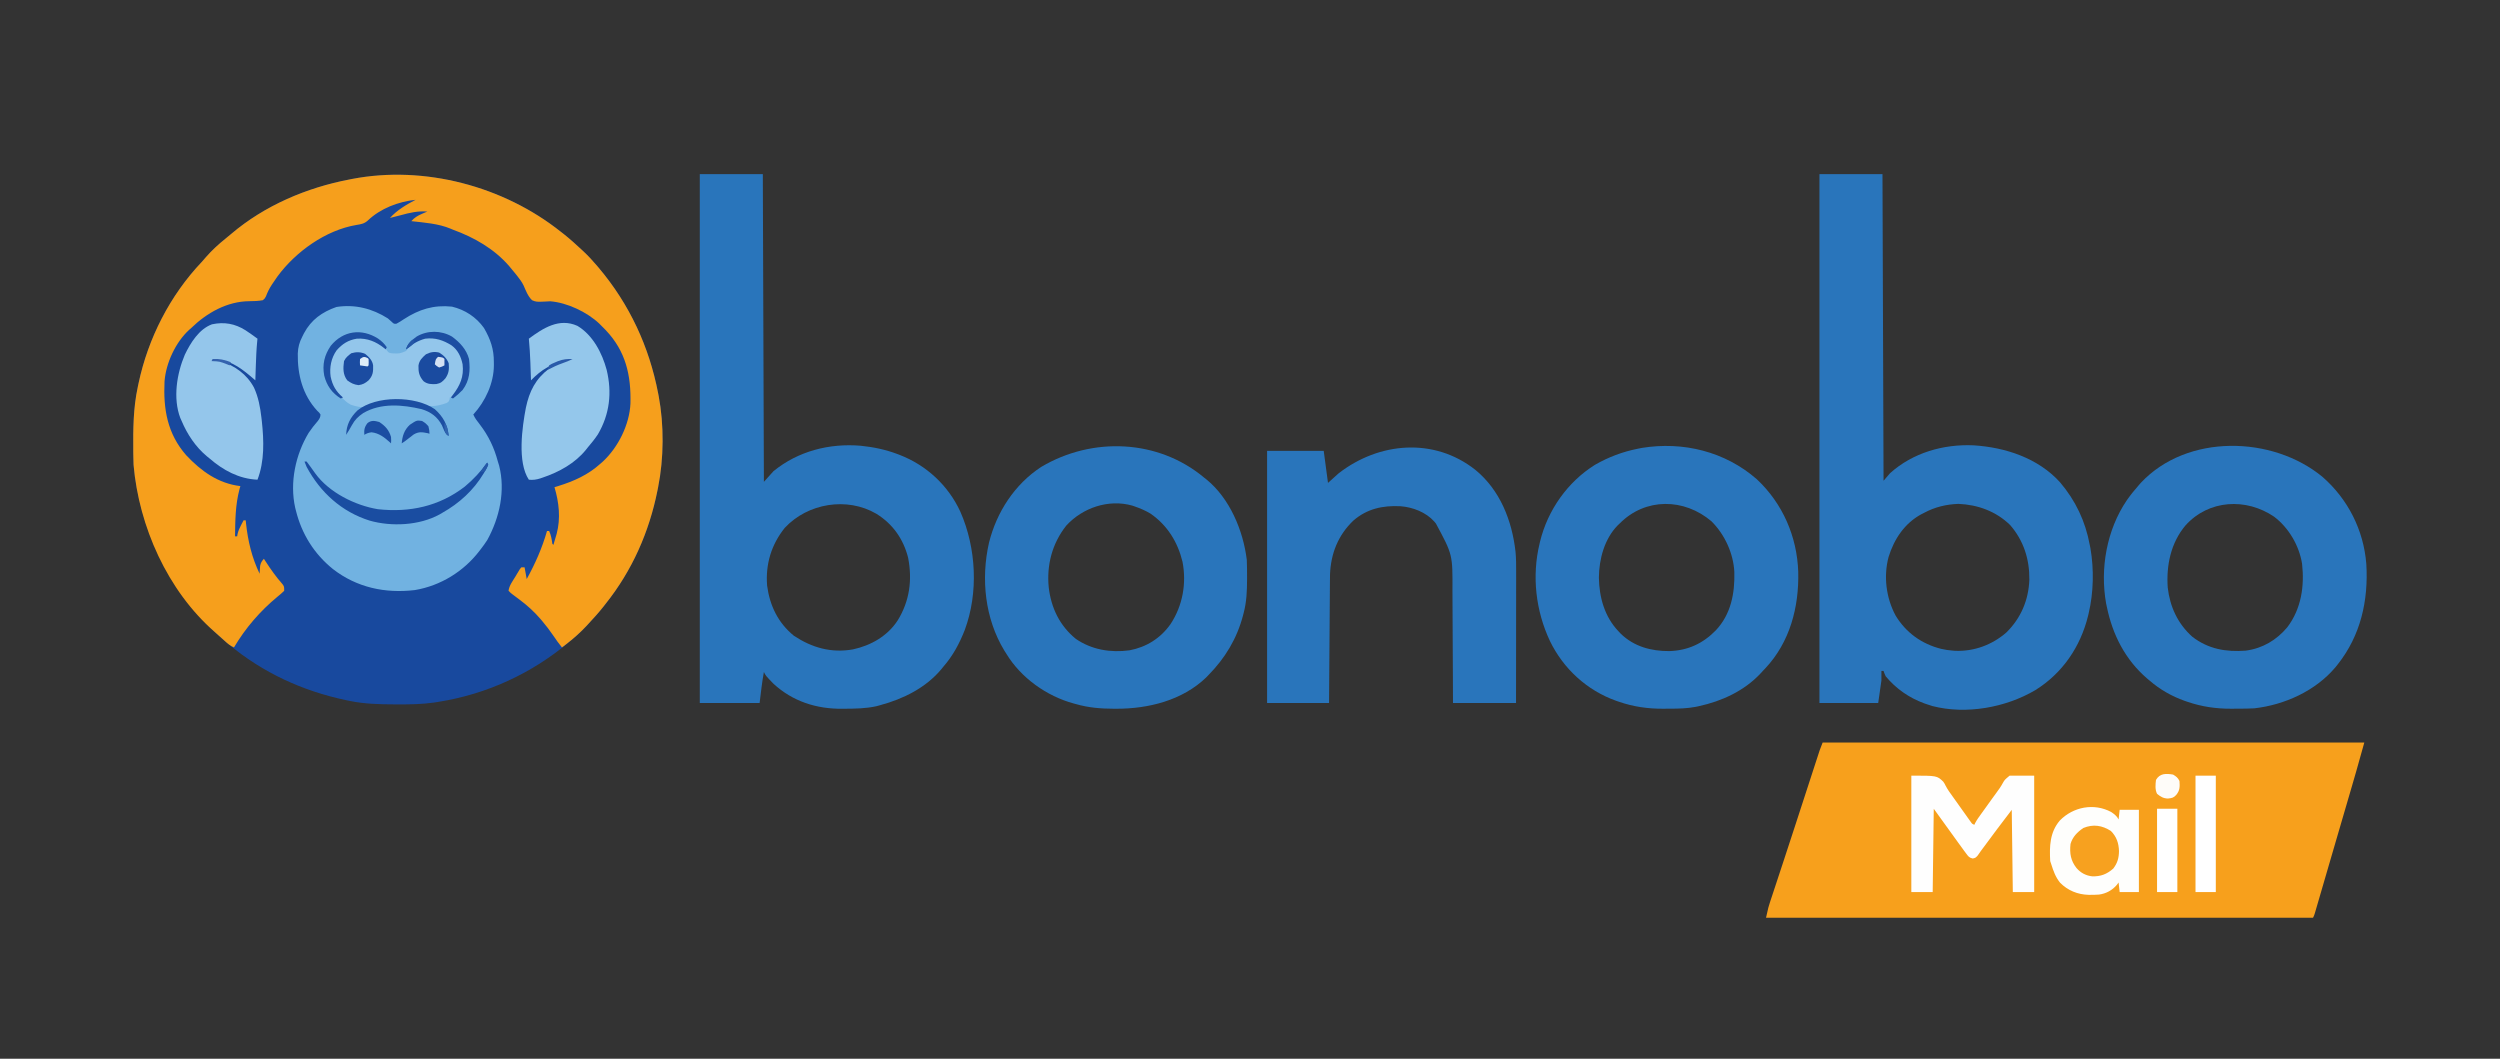 <?xml version="1.0" encoding="UTF-8"?>
<svg version="1.1" xmlns="http://www.w3.org/2000/svg" width="2340" height="991">
<rect width="100%" height="100%" fill="#333333" stroke="none"/>
<path d="M0 0 C1.417 1.1 1.417 1.1 2.863 2.223 C8.565 6.742 13.925 11.61 19.25 16.562 C19.912 17.176 20.574 17.789 21.256 18.421 C25.81 22.707 29.967 27.223 34 32 C34.53 32.624 35.059 33.247 35.605 33.889 C64.186 67.814 82.642 107.454 91 151 C91.165 151.834 91.33 152.667 91.5 153.526 C96.631 180.624 96.418 211.975 91 239 C90.702 240.528 90.702 240.528 90.398 242.086 C82.622 280.947 66.75 316.956 42 348 C41.267 348.945 40.533 349.89 39.777 350.863 C35.258 356.565 30.39 361.925 25.438 367.25 C24.517 368.243 24.517 368.243 23.579 369.256 C19.293 373.81 14.777 377.967 10 382 C9.376 382.53 8.753 383.059 8.111 383.605 C-27.274 413.416 -69.245 432.746 -115 440 C-116.17 440.186 -117.34 440.372 -118.546 440.564 C-129.886 442.18 -141.121 442.358 -152.562 442.312 C-153.536 442.31 -154.509 442.308 -155.511 442.306 C-169.854 442.255 -183.909 441.924 -198 439 C-199.491 438.694 -199.491 438.694 -201.011 438.382 C-241.77 429.762 -278.938 412.718 -311 386 C-311.536 385.554 -312.072 385.108 -312.625 384.648 C-362.11 343.337 -392.854 284.486 -399.789 220.44 C-400.147 216.299 -400.202 212.163 -400.238 208.008 C-400.248 207.072 -400.258 206.137 -400.268 205.173 C-400.437 184.779 -400.339 165.021 -396 145 C-395.791 143.995 -395.582 142.99 -395.367 141.955 C-386.356 99.548 -365.901 59.46 -336 28 C-334.763 26.59 -333.534 25.174 -332.312 23.75 C-326.648 17.27 -320.58 11.698 -313.863 6.309 C-312.049 4.846 -310.252 3.361 -308.48 1.848 C-277.256 -24.677 -237.997 -41.344 -198 -49 C-197.176 -49.165 -196.351 -49.33 -195.502 -49.5 C-127.744 -62.532 -53.552 -42.694 0 0 Z " fill="#18499E" transform="translate(525,217)"/>
<path d="M0 0 C167.31 0 334.62 0 507 0 C498.958 28.722 498.958 28.722 495.391 40.906 C494.981 42.308 494.572 43.711 494.163 45.113 C493.083 48.813 492.001 52.513 490.919 56.213 C489.779 60.11 488.641 64.006 487.503 67.903 C486.091 72.734 484.68 77.566 483.267 82.397 C480.212 92.848 477.162 103.301 474.117 113.755 C472.795 118.292 471.471 122.829 470.148 127.366 C469.097 130.971 468.046 134.575 466.997 138.18 C465.838 142.16 464.677 146.139 463.516 150.117 C463.172 151.3 462.828 152.483 462.474 153.702 C462.004 155.309 462.004 155.309 461.524 156.949 C461.116 158.348 461.116 158.348 460.7 159.776 C460 162 460 162 459 164 C290.04 164 121.08 164 -53 164 C-50.75 153.876 -50.75 153.876 -49.251 149.336 C-48.748 147.801 -48.748 147.801 -48.234 146.235 C-47.693 144.607 -47.693 144.607 -47.141 142.945 C-46.76 141.788 -46.379 140.63 -45.987 139.438 C-44.959 136.314 -43.927 133.192 -42.893 130.07 C-41.808 126.788 -40.728 123.504 -39.647 120.221 C-38.337 116.24 -37.027 112.259 -35.714 108.278 C-32.331 98.018 -28.975 87.75 -25.637 77.475 C-24.261 73.239 -22.882 69.004 -21.504 64.77 C-20.942 63.041 -20.379 61.313 -19.817 59.584 C-19.526 58.69 -19.235 57.796 -18.935 56.875 C-18.279 54.858 -17.623 52.841 -16.967 50.824 C-14.758 44.033 -12.547 37.242 -10.334 30.451 C-9.617 28.252 -8.901 26.053 -8.186 23.853 C-7.193 20.8 -6.198 17.748 -5.203 14.695 C-4.908 13.786 -4.613 12.877 -4.309 11.94 C-4.033 11.096 -3.758 10.252 -3.474 9.383 C-3.236 8.654 -2.998 7.924 -2.754 7.172 C-1.914 4.753 -0.951 2.378 0 0 Z " fill="#F7A01C" transform="translate(1706,695)"/>
<path d="M0 0 C1.417 1.1 1.417 1.1 2.863 2.223 C8.565 6.742 13.925 11.61 19.25 16.562 C19.912 17.176 20.574 17.789 21.256 18.421 C25.81 22.707 29.967 27.223 34 32 C34.53 32.624 35.059 33.247 35.605 33.889 C64.186 67.814 82.642 107.454 91 151 C91.165 151.834 91.33 152.667 91.5 153.526 C96.631 180.624 96.418 211.975 91 239 C90.702 240.528 90.702 240.528 90.398 242.086 C82.622 280.947 66.75 316.956 42 348 C41.267 348.945 40.533 349.89 39.777 350.863 C35.258 356.565 30.39 361.925 25.438 367.25 C24.517 368.243 24.517 368.243 23.579 369.256 C17.835 375.358 11.654 380.843 5 385.938 C4.237 386.524 3.474 387.111 2.688 387.715 C2.131 388.139 1.574 388.563 1 389 C-1.91 385.459 -4.515 381.809 -7.062 378 C-10.354 373.17 -13.849 368.587 -17.625 364.125 C-18.056 363.615 -18.486 363.104 -18.93 362.578 C-24.941 355.588 -31.415 349.686 -38.812 344.188 C-40.32 343.057 -41.826 341.926 -43.332 340.793 C-43.989 340.303 -44.646 339.814 -45.323 339.309 C-47 338 -47 338 -49 336 C-48.401 331.067 -45.155 326.901 -42.625 322.75 C-42.13 321.91 -41.635 321.069 -41.125 320.203 C-40.643 319.409 -40.161 318.615 -39.664 317.797 C-39.225 317.068 -38.787 316.34 -38.334 315.589 C-37.894 315.065 -37.454 314.54 -37 314 C-36.01 314 -35.02 314 -34 314 C-33.34 317.63 -32.68 321.26 -32 325 C-23.977 310.434 -17.594 296.024 -13 280 C-12.34 280 -11.68 280 -11 280 C-9.193 283.975 -8.58 287.69 -8 292 C-7.67 292.33 -7.34 292.66 -7 293 C-6.35 290.793 -5.705 288.584 -5.062 286.375 C-4.703 285.145 -4.343 283.915 -3.973 282.648 C-0.081 268.049 -1.783 253.315 -6 239 C-4.875 238.66 -3.749 238.319 -2.59 237.969 C12.229 233.348 25.345 227.528 37 217 C37.757 216.336 38.513 215.672 39.293 214.988 C53.7 201.573 64.189 180.373 65.108 160.688 C65.741 134.252 60.747 111.838 42.061 92.105 C40.719 90.725 39.36 89.362 38 88 C37.344 87.332 36.688 86.665 36.012 85.977 C24.455 75.039 5.872 66.254 -10 65 C-11.381 65.064 -12.761 65.142 -14.141 65.23 C-23.019 65.629 -23.019 65.629 -27 64 C-30.926 60.286 -32.799 54.973 -34.961 50.122 C-36.57 46.836 -38.664 44.039 -40.938 41.188 C-41.357 40.661 -41.776 40.134 -42.208 39.592 C-43.456 38.048 -44.728 36.524 -46 35 C-46.791 34.044 -47.583 33.087 -48.398 32.102 C-62.409 15.914 -81.081 5.261 -101 -2 C-101.721 -2.304 -102.441 -2.608 -103.184 -2.922 C-114.603 -7.735 -127.777 -8.635 -140 -10 C-137.043 -13.295 -134.307 -15.011 -130.25 -16.75 C-129.265 -17.178 -128.28 -17.606 -127.266 -18.047 C-126.518 -18.361 -125.77 -18.676 -125 -19 C-133.875 -19.677 -141.557 -17.887 -150.017 -15.54 C-153.331 -14.638 -156.666 -13.823 -160 -13 C-153.309 -20.361 -144.745 -25.416 -136 -30 C-152.173 -28.223 -168.768 -21.99 -180.688 -10.625 C-183.955 -7.653 -186.948 -7.141 -191.238 -6.461 C-220.038 -1.654 -248.233 18.531 -265.322 41.8 C-266.678 43.725 -268.003 45.668 -269.312 47.625 C-269.958 48.584 -269.958 48.584 -270.617 49.562 C-272.932 53.086 -274.575 56.416 -276.062 60.375 C-277.164 62.469 -277.164 62.469 -279 64 C-283.217 64.772 -287.237 64.893 -291.512 64.914 C-312.412 65.03 -331.383 75.824 -346 90 C-346.612 90.539 -347.225 91.078 -347.855 91.633 C-360.682 103.315 -369.713 122.924 -371 140 C-372.21 165.969 -368.407 188.825 -350.75 209.062 C-336.734 223.977 -320.822 235.499 -300 238 C-300.277 238.963 -300.554 239.926 -300.84 240.918 C-304.685 255.456 -304.822 270.032 -305 285 C-304.34 285 -303.68 285 -303 285 C-302.888 284.285 -302.776 283.569 -302.66 282.832 C-301.955 279.809 -300.867 277.437 -299.438 274.688 C-298.755 273.363 -298.755 273.363 -298.059 272.012 C-297.535 271.016 -297.535 271.016 -297 270 C-296.34 270 -295.68 270 -295 270 C-294.914 270.923 -294.827 271.846 -294.738 272.797 C-292.959 289.321 -289.233 304.988 -282 320 C-281.963 319.325 -281.925 318.649 -281.887 317.953 C-281.821 317.061 -281.755 316.169 -281.688 315.25 C-281.629 314.368 -281.571 313.487 -281.512 312.578 C-280.936 309.677 -279.924 308.208 -278 306 C-277.383 306.955 -276.765 307.91 -276.129 308.895 C-271.329 316.244 -266.455 323.155 -260.617 329.73 C-259 332 -259 332 -259 336 C-261.016 337.979 -262.984 339.692 -265.188 341.438 C-281.614 355.036 -295.086 370.625 -306 389 C-309.508 387.479 -311.953 385.4 -314.75 382.812 C-317.862 379.956 -320.984 377.129 -324.188 374.375 C-368.289 335.853 -395.002 275.701 -400 218 C-400.159 214.669 -400.209 211.342 -400.238 208.008 C-400.248 207.072 -400.258 206.137 -400.268 205.173 C-400.437 184.779 -400.339 165.021 -396 145 C-395.791 143.995 -395.582 142.99 -395.367 141.955 C-386.356 99.548 -365.901 59.46 -336 28 C-334.763 26.59 -333.534 25.174 -332.312 23.75 C-326.648 17.27 -320.58 11.698 -313.863 6.309 C-312.049 4.846 -310.252 3.361 -308.48 1.848 C-277.256 -24.677 -237.997 -41.344 -198 -49 C-197.176 -49.165 -196.351 -49.33 -195.502 -49.5 C-127.744 -62.532 -53.552 -42.694 0 0 Z " fill="#F69F1C" transform="translate(525,217)"/>
<path d="M0 0 C19.47 0 38.94 0 59 0 C59.33 95.04 59.66 190.08 60 288 C62.97 284.7 65.94 281.4 69 278 C92.074 259.199 121.3 251.734 150.676 254.227 C162.547 255.445 173.841 257.76 185 262 C185.669 262.253 186.337 262.505 187.026 262.766 C212.22 272.514 232.597 291.423 243.917 316.027 C258.811 349.879 260.972 391.854 247.984 426.758 C243.048 439.314 236.921 450.827 228 461 C227.41 461.733 226.819 462.467 226.211 463.223 C211.748 480.67 190.559 491.207 169 497 C167.764 497.339 166.528 497.678 165.254 498.027 C155.38 500.22 145.447 500.31 135.375 500.375 C134.33 500.387 134.33 500.387 133.264 500.399 C109.18 500.61 86.968 493.532 69 477 C61.78 469.56 61.78 469.56 60 466 C58.253 475.645 57.149 485.236 56 495 C37.52 495 19.04 495 0 495 C0 331.65 0 168.3 0 0 Z M79.547 331.07 C66.952 346.782 61.478 364.919 63 385 C65.447 403.724 73.195 419.899 88 432 C104.951 443.287 123.18 448.443 143.438 444.812 C160.277 441.141 175.659 432.385 185.266 417.668 C196.464 399.401 199.024 379.808 195 359 C190.51 341.428 180.65 327.425 165.266 317.886 C137.864 301.865 101.061 307.958 79.547 331.07 Z " fill="#2975BB" transform="translate(655,163)"/>
<path d="M0 0 C19.47 0 38.94 0 59 0 C59.33 94.71 59.66 189.42 60 287 C61.98 284.69 63.96 282.38 66 280 C87.308 260.753 116.064 252.548 144.391 253.832 C174.167 255.754 204.609 265.753 225.168 288.387 C239.773 305.606 248.903 324.815 253 347 C253.336 348.653 253.336 348.653 253.68 350.34 C257.012 369.902 256.602 391.677 252 411 C251.812 411.8 251.624 412.6 251.43 413.425 C244.338 442.369 227.485 467.199 202 483 C174.288 499.314 137.381 505.991 105.861 497.905 C103.883 497.326 101.944 496.686 100 496 C99.312 495.759 98.624 495.517 97.916 495.269 C83.85 490.124 71.622 481.577 62 470 C60.727 467.203 60.727 467.203 60 465 C59.34 465 58.68 465 58 465 C58 467.97 58 470.94 58 474 C56.515 484.395 56.515 484.395 55 495 C36.85 495 18.7 495 0 495 C0 331.65 0 168.3 0 0 Z M98 317 C97.184 317.407 96.368 317.815 95.527 318.234 C79.695 326.765 69.909 341.51 64.691 358.379 C59.861 376.69 62.424 396.618 71.305 413.219 C81.097 429.284 95.741 439.738 113.883 444.324 C117.65 445.141 121.148 445.743 125 446 C125.706 446.052 126.413 446.103 127.141 446.156 C144.679 446.853 161.513 440.625 174.762 429.18 C188.506 415.795 195.795 398.661 196.473 379.561 C196.674 360.576 191.195 343.084 178.574 328.535 C165.506 315.665 148.18 309.329 130 308.625 C118.698 309.063 107.938 311.605 98 317 Z " fill="#2975BB" transform="translate(1703,163)"/>
<path d="M0 0 C1.074 0.927 2.136 1.867 3.188 2.82 C5.679 5.208 5.679 5.208 8.066 5.012 C10.474 3.752 12.69 2.343 14.938 0.812 C29.245 -8.496 43.028 -12.769 60 -11 C72.228 -8.081 82.702 -1.235 90 9 C96.063 19.527 99.349 28.741 99.25 40.938 C99.258 41.888 99.265 42.839 99.273 43.818 C99.227 60.651 91.319 77.652 80 90 C81.572 93.533 83.726 96.291 86.125 99.312 C94.241 109.895 99.598 121.094 103 134 C103.588 135.887 103.588 135.887 104.188 137.812 C110.203 161.411 104.601 186.523 93.086 207.484 C91.182 210.446 89.166 213.224 87 216 C86.605 216.521 86.209 217.042 85.802 217.579 C71.058 236.869 49.366 250.293 25.25 254.312 C-2.548 257.585 -29.022 251.947 -51.312 234.688 C-68.913 220.524 -80.586 201.855 -86 180 C-86.342 178.677 -86.342 178.677 -86.691 177.328 C-91.95 153.648 -86.465 127.674 -74.098 107.133 C-71.488 103.235 -68.648 99.62 -65.566 96.086 C-63.952 93.936 -63.13 92.688 -63 90 C-64.149 88.245 -64.149 88.245 -65.938 86.625 C-79.806 71.705 -84.581 52.754 -84.273 32.891 C-84.047 26.973 -82.756 22.243 -80 17 C-79.502 15.996 -79.005 14.992 -78.492 13.957 C-71.706 1.253 -61.525 -5.956 -48.074 -10.676 C-30.76 -13.382 -14.618 -9.238 0 0 Z " fill="#71B2E1" transform="translate(363,298)"/>
<path d="M0 0 C24.254 22.708 37.722 53.637 38.848 86.82 C39.621 119.808 31.047 152.55 8.016 177.07 C7.247 177.872 6.479 178.674 5.688 179.5 C4.566 180.734 4.566 180.734 3.422 181.992 C-11.854 198.229 -32.751 207.853 -54.312 212.5 C-55.173 212.686 -56.034 212.872 -56.921 213.064 C-65.018 214.618 -73.024 214.84 -81.238 214.816 C-83.48 214.813 -85.721 214.836 -87.963 214.861 C-102.001 214.924 -115.554 212.96 -128.875 208.375 C-129.753 208.076 -130.631 207.776 -131.535 207.468 C-158.921 197.723 -180.999 177.468 -193.617 151.388 C-206.821 123.241 -210.614 90.912 -203.312 60.5 C-203.146 59.792 -202.98 59.085 -202.809 58.355 C-195.676 29.031 -176.989 2.472 -151.312 -13.5 C-138.658 -20.721 -125.583 -25.659 -111.312 -28.5 C-110.099 -28.744 -108.886 -28.987 -107.637 -29.238 C-68.9 -35.572 -29.593 -25.814 0 0 Z M-128.312 41.5 C-128.938 42.092 -129.563 42.683 -130.207 43.293 C-142.582 55.947 -147.61 74.881 -147.75 92.125 C-147.467 110.69 -142.377 128.87 -129.312 142.5 C-128.647 143.205 -127.982 143.91 -127.297 144.637 C-114.884 156.705 -98.79 161.022 -81.888 160.922 C-64.55 160.424 -50.395 153.873 -38.312 141.5 C-24.127 126.455 -20.424 106.829 -20.973 86.84 C-21.833 69.485 -29.979 51.753 -42.312 39.5 C-67.871 17.689 -104.212 17.147 -128.312 41.5 Z " fill="#2975BB" transform="translate(1644.312,448.5)"/>
<path d="M0 0 C23.912 20.859 38.598 49.852 41.098 81.595 C43.176 115.774 35.832 148.585 14.227 175.715 C13.559 176.554 12.891 177.393 12.203 178.258 C-6.473 200.403 -35.36 213.485 -63.773 216.715 C-68.753 216.972 -73.713 217.045 -78.698 217.031 C-80.941 217.027 -83.182 217.051 -85.424 217.076 C-99.463 217.139 -113.013 215.173 -126.336 210.59 C-127.211 210.293 -128.086 209.996 -128.987 209.689 C-141.051 205.409 -152.095 199.113 -161.773 190.715 C-162.569 190.051 -163.364 189.387 -164.184 188.703 C-184.548 171.172 -196.434 147.766 -201.773 121.715 C-201.999 120.659 -202.225 119.603 -202.457 118.516 C-208.293 85.793 -201.85 49.649 -183.133 22.039 C-179.627 17.025 -175.824 12.299 -171.773 7.715 C-171.162 7.02 -170.551 6.325 -169.922 5.609 C-126.66 -40.506 -46.817 -38.575 0 0 Z M-128.117 45.457 C-141.875 61.767 -146.235 82.819 -144.773 103.715 C-142.703 121.719 -135.325 137.589 -121.773 149.715 C-106.792 161.244 -90.232 164.141 -71.773 162.715 C-55.977 160.615 -42.886 152.847 -32.773 140.715 C-19.784 123.463 -16.681 102.417 -19.042 81.319 C-21.77 64.348 -31.517 47.697 -45.211 37.34 C-71.414 19.544 -106.349 21.336 -128.117 45.457 Z " fill="#2975BB" transform="translate(2173.773,446.285)"/>
<path d="M0 0 C0.998 0.777 0.998 0.777 2.016 1.57 C24.007 19.36 36.618 49.477 40 77 C40.24 82.289 40.246 87.581 40.25 92.875 C40.251 93.617 40.251 94.359 40.252 95.123 C40.236 106.04 39.837 116.397 37 127 C36.834 127.646 36.667 128.291 36.496 128.957 C30.766 150.778 19.776 168.969 4 185 C3.318 185.706 2.636 186.413 1.934 187.141 C-20.291 208.539 -52.099 216.451 -82.062 216.375 C-82.831 216.375 -83.6 216.375 -84.393 216.374 C-96.659 216.341 -108.164 215.431 -120 212 C-120.657 211.823 -121.315 211.647 -121.992 211.465 C-147.28 204.598 -171.35 187.512 -185 165 C-185.642 163.991 -186.284 162.981 -186.945 161.941 C-205.114 132.063 -208.996 94.747 -201.289 60.957 C-194.171 32.333 -177.312 6.284 -152.406 -9.977 C-104.678 -38.329 -43.038 -35.962 0 0 Z M-129 45 C-142.164 61.636 -147.477 81.891 -145.375 102.875 C-143.124 122.065 -135.08 138.731 -120 151 C-105.129 161.215 -87.467 164.096 -69.784 161.7 C-53.918 158.721 -40.534 150.276 -31.284 137.013 C-19.959 119.784 -16.268 98.925 -20.188 78.75 C-24.675 60.295 -34.388 44.635 -50.105 33.754 C-54.857 30.875 -59.753 28.8 -65 27 C-65.701 26.754 -66.403 26.508 -67.125 26.254 C-89.423 19.939 -113.737 28.269 -129 45 Z " fill="#2975BB" transform="translate(1127,447)"/>
<path d="M0 0 C23.223 18.963 34.414 47.501 37.694 76.688 C38.321 83.098 38.3 89.483 38.281 95.919 C38.281 97.26 38.281 98.601 38.281 99.943 C38.282 103.554 38.276 107.164 38.269 110.775 C38.263 114.56 38.262 118.345 38.261 122.13 C38.258 129.284 38.25 136.438 38.239 143.591 C38.226 153.268 38.221 162.944 38.215 172.621 C38.206 187.847 38.186 203.073 38.167 218.299 C18.697 218.299 -0.773 218.299 -20.833 218.299 C-20.87 209.028 -20.907 199.757 -20.946 190.205 C-20.976 184.308 -21.007 178.411 -21.042 172.514 C-21.096 163.168 -21.147 153.822 -21.179 144.475 C-21.202 137.666 -21.236 130.857 -21.281 124.048 C-21.305 120.449 -21.324 116.85 -21.33 113.251 C-21.143 79.406 -21.143 79.406 -36.833 50.299 C-37.616 49.359 -37.616 49.359 -38.415 48.401 C-46.221 39.701 -58.44 35.031 -69.938 34.135 C-86.488 33.279 -101.284 36.446 -114.145 47.612 C-128.393 61.312 -135.188 78.389 -135.939 98.082 C-135.994 101.259 -136.021 104.435 -136.038 107.612 C-136.048 108.813 -136.058 110.014 -136.068 111.251 C-136.094 114.517 -136.116 117.783 -136.136 121.049 C-136.158 124.472 -136.185 127.895 -136.212 131.319 C-136.262 137.789 -136.307 144.259 -136.35 150.729 C-136.404 158.825 -136.465 166.92 -136.526 175.016 C-136.634 189.444 -136.733 203.871 -136.833 218.299 C-155.973 218.299 -175.113 218.299 -194.833 218.299 C-194.833 140.419 -194.833 62.539 -194.833 -17.701 C-177.343 -17.701 -159.853 -17.701 -141.833 -17.701 C-140.513 -7.801 -139.193 2.099 -137.833 12.299 C-134.533 9.329 -131.233 6.359 -127.833 3.299 C-90.084 -25.935 -38.67 -30.474 0 0 Z " fill="#2975BB" transform="translate(1380.833,439.701)"/>
<path d="M0 0 C3.828 2.51 7.543 5.156 11.222 7.88 C11.123 8.815 11.123 8.815 11.023 9.77 C10.24 17.696 9.911 25.608 9.659 33.567 C9.594 35.496 9.594 35.496 9.528 37.464 C9.423 40.602 9.321 43.741 9.222 46.88 C8.545 46.292 8.545 46.292 7.855 45.693 C-1.225 37.848 -13.131 27.88 -25.778 27.88 C-24.968 28.148 -24.157 28.416 -23.321 28.692 C-9.901 33.442 1.163 40.941 7.972 53.692 C12.071 62.657 13.785 72.017 14.909 81.755 C15.035 82.836 15.161 83.918 15.291 85.032 C17.257 103.201 17.901 122.575 11.222 139.88 C-6.083 139.114 -20.894 131.062 -33.778 119.88 C-34.599 119.215 -35.421 118.55 -36.267 117.864 C-46.792 109.025 -54.434 97.489 -59.778 84.88 C-60.397 83.497 -60.397 83.497 -61.028 82.087 C-68.034 63.673 -64.304 40.58 -56.778 22.88 C-51.424 11.737 -43.483 -1.092 -31.38 -5.562 C-19.931 -8.02 -9.834 -6.194 0 0 Z " fill="#94C6EB" transform="translate(229.778,309.12)"/>
<path d="M0 0 C14.432 8.554 23.177 25.447 27.402 41.211 C32.509 62.45 30.283 82.623 19.195 101.547 C16.27 105.942 12.976 109.978 9.562 114 C9.07 114.626 8.578 115.253 8.07 115.898 C-2.093 128.588 -17.263 136.914 -32.438 142 C-33.507 142.369 -33.507 142.369 -34.598 142.746 C-38.263 143.914 -41.605 144.446 -45.438 144 C-56.388 127.575 -51.677 94.766 -48.208 76.6 C-44.949 61.193 -39.18 49.652 -26.438 40 C-20.715 36.362 -15.071 33.474 -8.438 32 C-15.027 32.62 -20.415 34.729 -26.188 37.812 C-26.813 38.144 -27.438 38.475 -28.082 38.816 C-33.996 42.081 -38.687 46.199 -43.438 51 C-43.463 50.245 -43.488 49.49 -43.513 48.712 C-43.631 45.224 -43.753 41.737 -43.875 38.25 C-43.914 37.063 -43.954 35.876 -43.994 34.652 C-44.263 27.077 -44.73 19.547 -45.438 12 C-32.128 2.147 -17.008 -7.681 0 0 Z " fill="#94C7EB" transform="translate(540.438,305)"/>
<path d="M0 0 C24 0 24 0 29.875 5.625 C31.182 7.552 31.182 7.552 32.004 9.246 C33.957 13.002 36.295 16.293 38.812 19.688 C39.634 20.839 40.453 21.993 41.27 23.148 C44.503 27.711 47.745 32.266 51 36.812 C51.847 38.006 51.847 38.006 52.71 39.223 C53.239 39.96 53.768 40.698 54.312 41.457 C54.783 42.117 55.254 42.777 55.738 43.456 C56.939 45.14 56.939 45.14 59 46 C59.241 45.466 59.482 44.933 59.73 44.383 C61.341 41.359 63.304 38.641 65.312 35.875 C65.745 35.275 66.178 34.674 66.625 34.056 C67.572 32.742 68.521 31.43 69.47 30.118 C71.638 27.117 73.789 24.103 75.94 21.09 C77.063 19.53 78.198 17.978 79.344 16.434 C81.726 13.222 83.91 10.169 85.797 6.633 C87.375 3.875 87.375 3.875 92 0 C99.59 0 107.18 0 115 0 C115 35.97 115 71.94 115 109 C108.4 109 101.8 109 95 109 C94.67 83.59 94.34 58.18 94 32 C84.869 43.985 75.78 55.938 66.891 68.094 C66.387 68.771 65.884 69.447 65.365 70.145 C64.184 71.75 63.049 73.388 61.922 75.031 C60 77 60 77 57.469 77.555 C54.229 76.827 53.468 75.782 51.5 73.125 C50.469 71.752 50.469 71.752 49.418 70.352 C48.611 69.235 47.805 68.118 47 67 C46.017 65.653 45.034 64.307 44.051 62.961 C41.967 60.096 39.894 57.224 37.832 54.344 C32.242 46.548 26.617 38.777 21 31 C20.67 56.74 20.34 82.48 20 109 C13.4 109 6.8 109 0 109 C0 73.03 0 37.06 0 0 Z " fill="#FEFEFE" transform="translate(1789,726)"/>
<path d="M0 0 C2.625 1.773 4.135 3.14 5.953 5.773 C7.981 8.414 7.981 8.414 11.367 8.859 C18.081 9.15 18.081 9.15 24.094 6.723 C25.53 4.951 25.53 4.951 26.773 3.008 C30.172 -1.726 36.57 -4.653 42.125 -5.875 C51.612 -6.966 60.997 -4.329 68.562 1.582 C74.84 7.782 78.053 15.037 78.5 23.812 C78.24 33.857 74.338 43.09 67.125 50.125 C66.465 50.125 65.805 50.125 65.125 50.125 C65.062 50.739 64.999 51.352 64.934 51.984 C64.125 54.125 64.125 54.125 61.973 55.391 C52.864 58.61 45.516 59.533 36.426 55.879 C29.495 53.608 22.149 53.909 14.938 53.875 C13.877 53.854 12.817 53.834 11.725 53.812 C3.208 53.771 -4.656 55.012 -12.581 58.22 C-17.544 60.178 -22.746 58.501 -27.625 56.875 C-31.137 54.984 -33.199 53.069 -35.875 50.125 C-36.443 49.621 -37.012 49.117 -37.598 48.598 C-44.383 42.475 -47.397 34.851 -47.969 25.766 C-47.653 16.859 -44.999 9.581 -38.875 3.125 C-38.349 2.559 -37.823 1.993 -37.281 1.41 C-26.743 -8.755 -11.679 -7.453 0 0 Z " fill="#93C6EB" transform="translate(355.875,321.875)"/>
<path d="M0 0 C2.913 1.936 5.403 3.807 7 7 C7.33 4.03 7.66 1.06 8 -2 C13.94 -2 19.88 -2 26 -2 C26 23.41 26 48.82 26 75 C20.06 75 14.12 75 8 75 C7.505 70.545 7.505 70.545 7 66 C6.167 67.135 6.167 67.135 5.316 68.293 C1 73.337 -4.637 76.403 -11.271 77.311 C-13.75 77.488 -16.202 77.557 -18.688 77.562 C-19.471 77.565 -20.254 77.567 -21.061 77.57 C-31.29 77.281 -40.523 73.55 -47.758 66.219 C-51.971 61.053 -54.015 55.3 -56 49 C-56.495 47.515 -56.495 47.515 -57 46 C-57.78 32.216 -57.387 18.991 -48 8 C-35.479 -4.821 -16.091 -8.569 0 0 Z " fill="#FEFEFC" transform="translate(1976,760)"/>
<path d="M0 0 C6.27 0 12.54 0 19 0 C19 35.97 19 71.94 19 109 C12.73 109 6.46 109 0 109 C0 73.03 0 37.06 0 0 Z " fill="#FFFFFF" transform="translate(2055,726)"/>
<path d="M0 0 C5.397 5.397 7.368 11.37 7.625 18.875 C7.539 25.288 6.192 30.136 2.25 35.25 C-3.786 40.523 -9.368 42.654 -17.312 42.523 C-23.423 41.838 -28.163 39.298 -32.188 34.688 C-37.597 27.768 -38.679 20.93 -37.75 12.25 C-35.876 5.602 -31.363 1.066 -25.75 -2.75 C-16.516 -6.543 -8.207 -5.223 0 0 Z " fill="#F7A11F" transform="translate(1975.75,777.75)"/>
<path d="M0 0 C0.66 0 1.32 0 2 0 C3.315 1.638 4.552 3.338 5.75 5.062 C6.474 6.074 7.199 7.086 7.945 8.129 C8.623 9.076 9.301 10.024 10 11 C22.868 28.905 47.322 41.085 68.672 44.605 C98.461 47.882 126.141 41.91 150.012 23.488 C157.976 16.856 164.924 9.399 171 1 C171.33 1.66 171.66 2.32 172 3 C171.003 5.206 169.959 7.224 168.75 9.312 C168.39 9.935 168.03 10.557 167.659 11.198 C158.264 26.897 144.89 39.077 129 48 C128.18 48.483 127.36 48.967 126.516 49.465 C107.594 59.91 81.332 61.138 60.859 55.258 C34.768 47.018 14.807 28.903 2 5 C1.299 3.348 0.616 1.686 0 0 Z " fill="#1A4DA1" transform="translate(285,432)"/>
<path d="M0 0 C6.27 0 12.54 0 19 0 C19 25.74 19 51.48 19 78 C12.73 78 6.46 78 0 78 C0 52.26 0 26.52 0 0 Z " fill="#FFFFFF" transform="translate(2019,757)"/>
<path d="M0 0 C3.577 2.881 6.97 6.264 7.488 10.984 C7.656 16.81 7.328 20.305 3.25 24.812 C0.018 27.541 -1.992 28.702 -6.188 29.312 C-10.77 28.669 -12.971 27.502 -16.75 24.812 C-20.879 19.275 -20.651 13.457 -19.75 6.812 C-18.184 3.457 -15.873 1.665 -12.938 -0.562 C-8.362 -1.87 -4.316 -1.864 0 0 Z " fill="#1B4CA1" transform="translate(341.75,331.188)"/>
<path d="M0 0 C4.191 2.461 7.162 5.475 9 10 C9.453 15.618 9.212 19.181 6 24 C3.159 27.267 1.627 28.7 -2.625 29.484 C-7.169 29.707 -10.868 29.672 -14.562 26.812 C-18.625 22.125 -19.475 18.31 -19.312 12.211 C-18.63 7.386 -15.828 4.731 -12.312 1.625 C-8.033 -0.474 -4.675 -1.088 0 0 Z " fill="#1A4BA0" transform="translate(411,330)"/>
<path d="M0 0 C7.366 5.378 13.615 12.027 16 21 C17.259 31.768 16.689 40.986 10 50 C7.185 52.943 4.247 55.546 1 58 C0.01 57.505 0.01 57.505 -1 57 C-0.186 55.983 -0.186 55.983 0.645 54.945 C7.617 45.875 11.352 37.593 10 26 C8.495 18.883 5.64 12.682 -0.301 8.305 C-8.178 3.356 -15.665 0.884 -25 2 C-31.997 3.863 -37.494 7.386 -43 12 C-41.633 6.362 -37.436 3.35 -33 0 C-22.868 -5.96 -10.163 -5.851 0 0 Z " fill="#1C4EA2" transform="translate(423,315)"/>
<path d="M0 0 C3.341 2.337 5.882 4.716 8.188 8.125 C7.857 8.785 7.527 9.445 7.188 10.125 C6.703 9.727 6.218 9.328 5.719 8.918 C-1.914 2.885 -9.952 -0.511 -19.812 0.125 C-27.924 1.468 -33.401 4.972 -38.812 11.125 C-43.834 18.352 -45.525 26.934 -44.344 35.578 C-42.594 43.966 -39.343 49.585 -32.812 55.125 C-33.803 55.62 -33.803 55.62 -34.812 56.125 C-43.091 50.992 -47.909 44.194 -50.336 34.719 C-52.255 24.275 -50.215 15.579 -44.203 6.766 C-32.558 -7.444 -15.342 -9.711 0 0 Z " fill="#1D4FA2" transform="translate(353.812,316.875)"/>
<path d="M0 0 C7.676 6.85 12.127 14.748 13 25 C9.36 23.18 8.31 18.643 6.633 15.078 C2.397 7.092 -3.697 2.627 -12.297 -0.012 C-30.332 -4.271 -50.391 -6.055 -66.965 3.621 C-71.853 6.933 -74.812 9.848 -77.688 15.062 C-79.391 18.118 -81.059 21.088 -83 24 C-82.696 14.591 -79.18 7.773 -72.438 1.188 C-55.107 -12.937 -18.133 -12.656 0 0 Z " fill="#1C4EA2" transform="translate(407,383)"/>
<path d="M0 0 C3.002 1.801 4.452 2.903 6 6 C6.35 11.34 6.468 14.665 3 19 C0.387 21.806 -0.98 21.998 -4.875 22.438 C-9.143 22.286 -11.705 20.732 -15 18 C-16.989 14.023 -16.517 9.325 -16 5 C-12.424 -1.289 -6.552 -1.092 0 0 Z " fill="#FEFCF9" transform="translate(2034,725)"/>
<path d="M0 0 C3.312 2.062 3.312 2.062 6 5 C6.875 8.812 6.875 8.812 7 12 C6.505 11.835 6.01 11.67 5.5 11.5 C0.128 10.426 -3.071 9.843 -7.859 12.715 C-10.633 14.744 -13.323 16.846 -16 19 C-16.99 19.66 -17.98 20.32 -19 21 C-18.427 14.125 -16.6 8.409 -11.438 3.625 C-4.976 -0.683 -4.976 -0.683 0 0 Z " fill="#1C4EA2" transform="translate(395,394)"/>
<path d="M0 0 C5.596 3.652 9.133 7.583 11 14 C11.188 17.438 11.188 17.438 11 20 C10.588 19.613 10.175 19.227 9.75 18.828 C4.685 14.261 -0.325 10.424 -7.25 9.625 C-9.939 9.992 -11.702 10.586 -14 12 C-14.324 7.355 -13.885 4.709 -11 1 C-7.411 -1.82 -4.234 -1.2 0 0 Z " fill="#1B4EA2" transform="translate(355,395)"/>
<path d="M0 0 C4.556 0.556 4.556 0.556 6 2 C6.041 4 6.043 6 6 8 C3.75 9.188 3.75 9.188 1 10 C-1.312 8.625 -1.312 8.625 -3 7 C-2.25 2.25 -2.25 2.25 0 0 Z " fill="#D3E1F3" transform="translate(410,334)"/>
<path d="M0 0 C1.875 0.688 1.875 0.688 2.875 1.688 C3 4.688 3 4.688 2.875 7.688 C2.545 8.018 2.215 8.348 1.875 8.688 C-0.464 8.4 -2.799 8.068 -5.125 7.688 C-5.312 4.812 -5.312 4.812 -5.125 1.688 C-2.125 -0.312 -2.125 -0.312 0 0 Z " fill="#DEECF8" transform="translate(342.125,334.312)"/>
<path d="M0 0 C-3.009 1.589 -6.036 2.764 -9.25 3.875 C-14.055 5.591 -18.492 7.618 -23 10 C-22.832 8.168 -22.832 8.168 -22 6 C-19.637 4.551 -19.637 4.551 -16.688 3.312 C-15.239 2.688 -15.239 2.688 -13.762 2.051 C-8.965 0.226 -5.165 -0.099 0 0 Z " fill="#2A5AA9" transform="translate(536,336)"/>
<path d="M0 0 C6.334 -0.345 11.103 0.707 17 3 C16.67 3.99 16.34 4.98 16 6 C14.913 5.567 14.913 5.567 13.805 5.125 C6.631 2.299 6.631 2.299 -1 2 C-0.67 1.34 -0.34 0.68 0 0 Z " fill="#3462AE" transform="translate(199,336)"/>
<path d="M0 0 C0.66 0.33 1.32 0.66 2 1 C0.498 5.206 -2.286 6.739 -6 9 C-4.688 5.063 -3.081 2.773 0 0 Z " fill="#2557A7" transform="translate(386,318)"/>
<path d="M0 0 C2.421 2.421 2.528 3.801 3.125 7.125 C3.293 8.035 3.46 8.945 3.633 9.883 C3.815 10.931 3.815 10.931 4 12 C2 11 2 11 0.875 8.812 C-0.083 5.732 -0.149 3.207 0 0 Z " fill="#2F64AF" transform="translate(416,396)"/>
<path d="M0 0 C0.33 0.66 0.66 1.32 1 2 C-0.188 5.062 -0.188 5.062 -2 8 C-4.188 8.875 -4.188 8.875 -6 9 C-4.473 5.564 -2.401 2.881 0 0 Z " fill="#2558A8" transform="translate(456,433)"/>
</svg>
